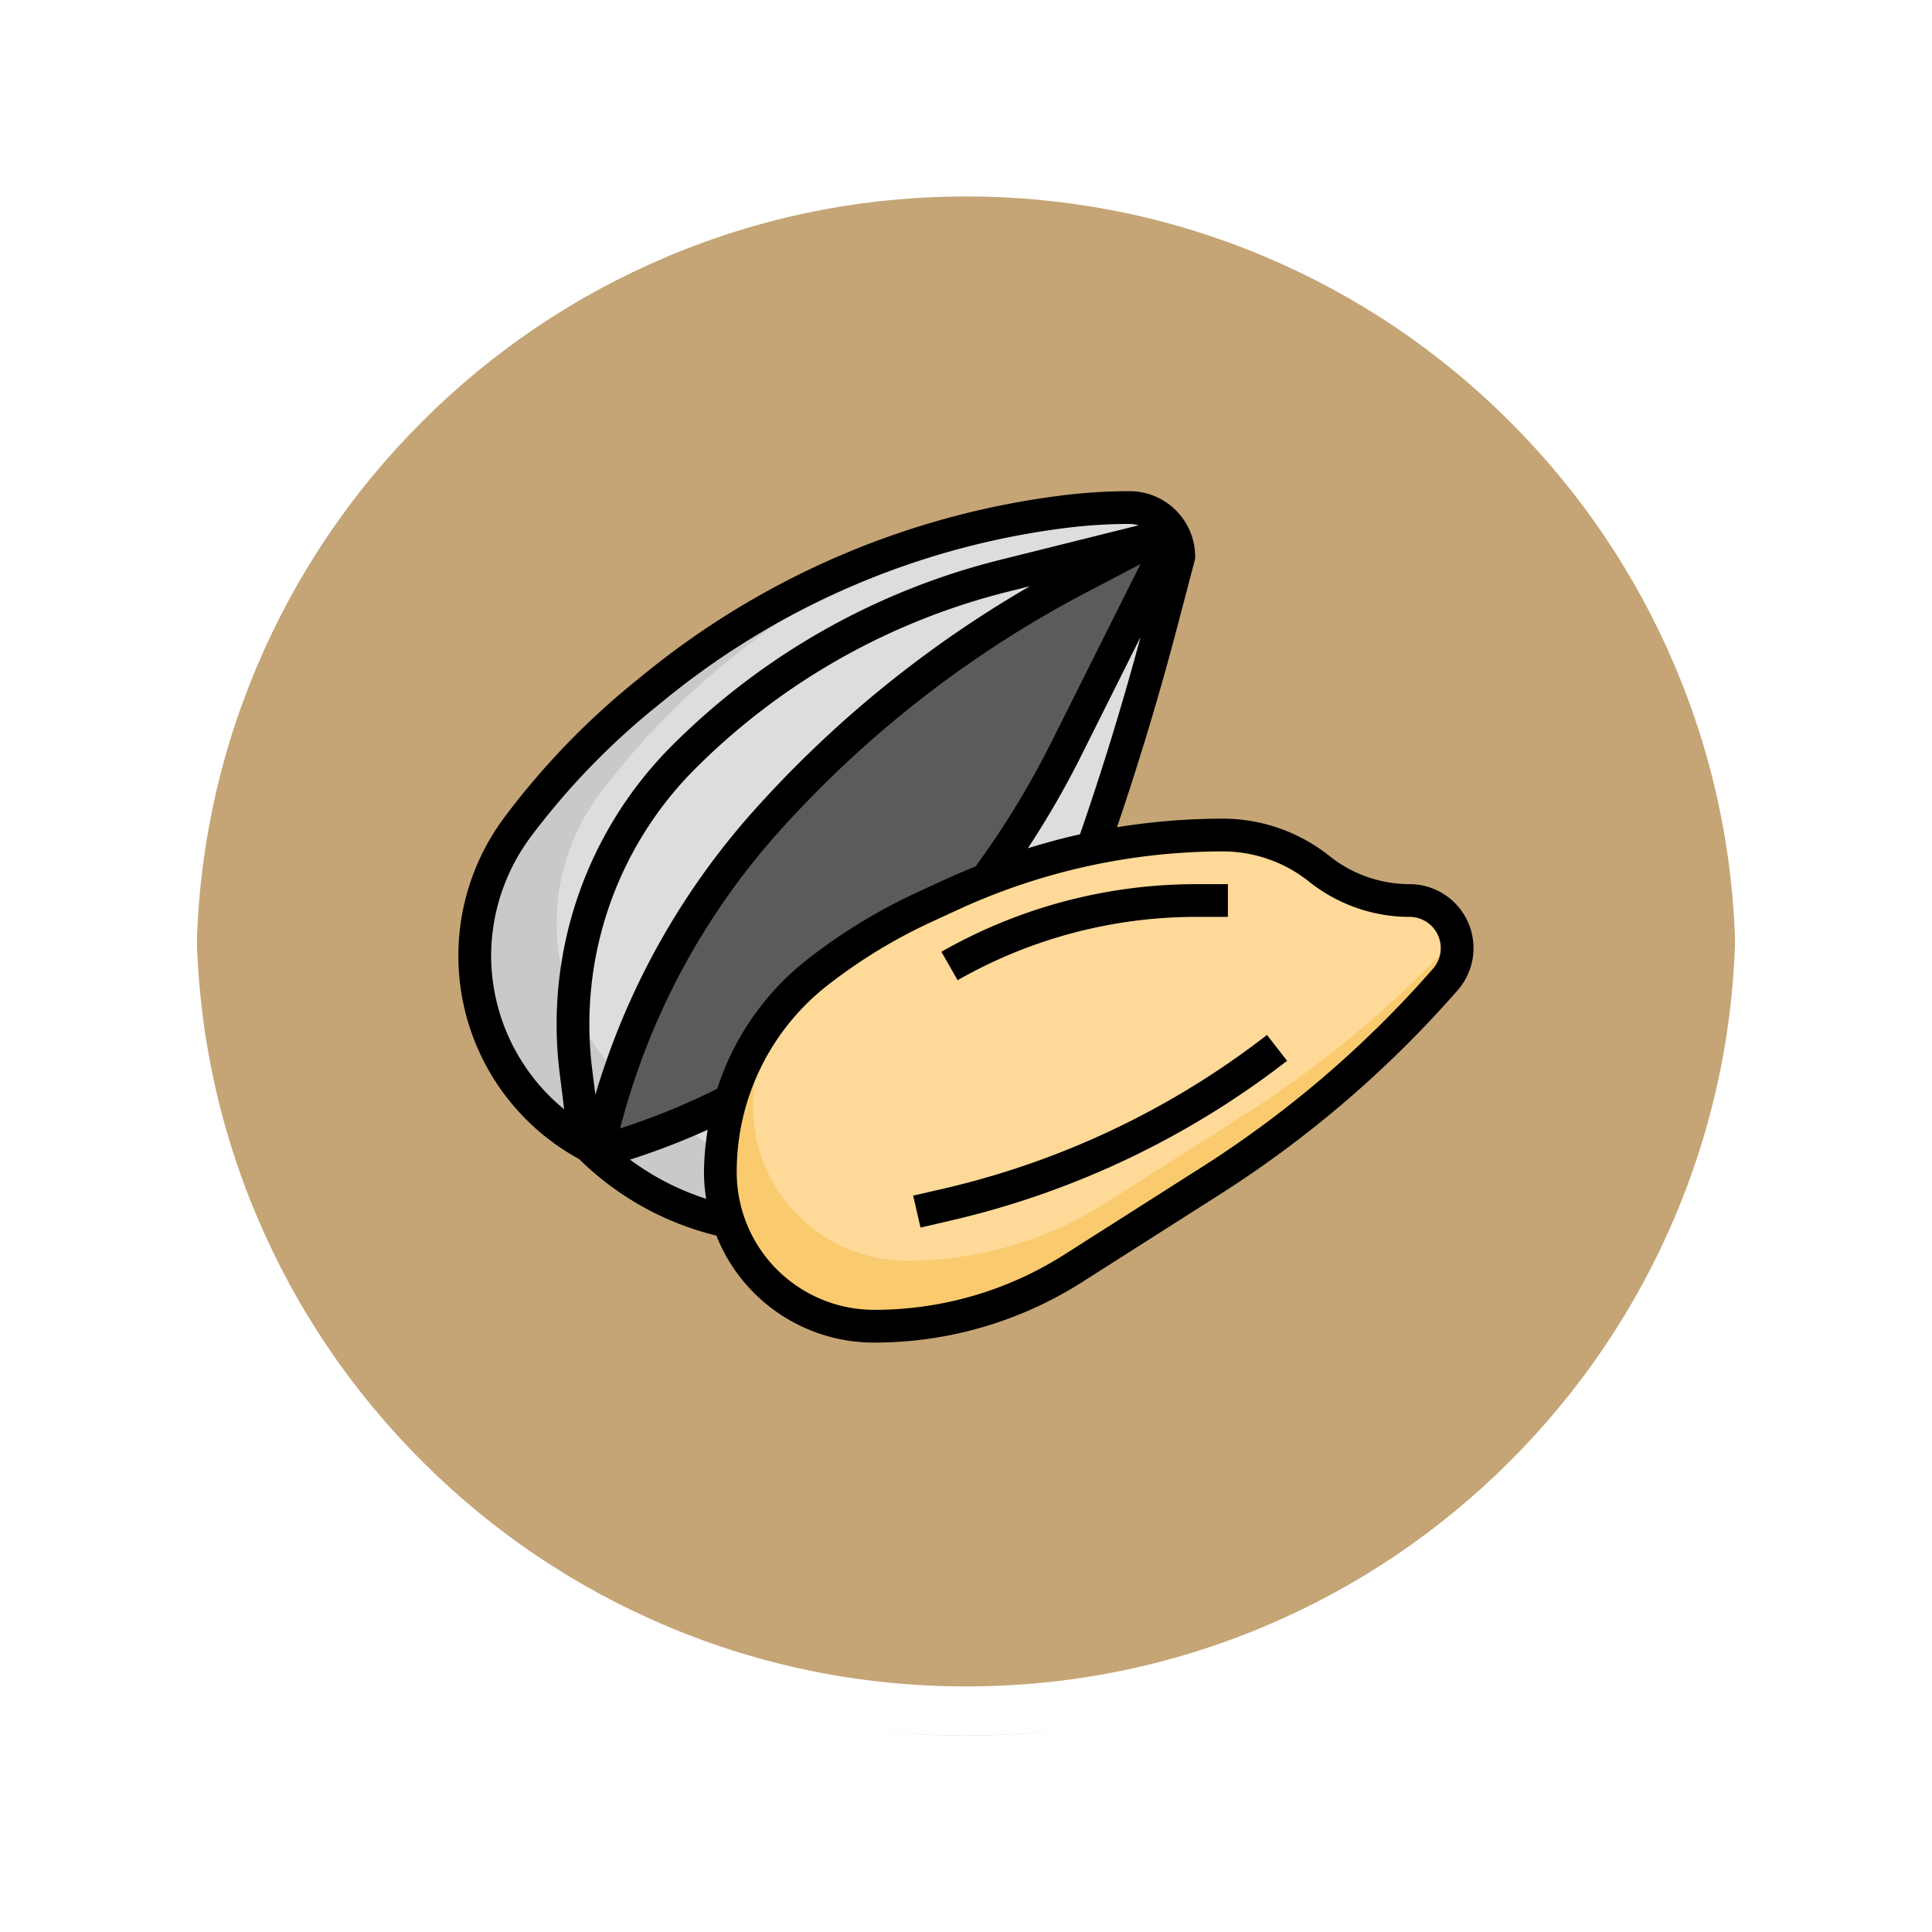 <svg xmlns="http://www.w3.org/2000/svg" xmlns:xlink="http://www.w3.org/1999/xlink" width="117.999" height="118" viewBox="0 0 117.999 118">
  <defs>
    <filter id="Trazado_874925" x="0" y="0" width="117.999" height="118" filterUnits="userSpaceOnUse">
      <feOffset dy="3" input="SourceAlpha"/>
      <feGaussianBlur stdDeviation="3" result="blur"/>
      <feFlood flood-opacity="0.161"/>
      <feComposite operator="in" in2="blur"/>
      <feComposite in="SourceGraphic"/>
    </filter>
  </defs>
  <g id="Grupo_1123526" data-name="Grupo 1123526" transform="translate(-897.076 -4509)">
    <g id="Grupo_1111553" data-name="Grupo 1111553" transform="translate(97.575 1997.843)">
      <g id="Grupo_1111316" data-name="Grupo 1111316" transform="translate(808.5 2517.157)">
        <g id="Grupo_1109835" data-name="Grupo 1109835" transform="translate(0 0)">
          <g id="Grupo_1107913" data-name="Grupo 1107913" transform="translate(0 0)">
            <g transform="matrix(1, 0, 0, 1, -9, -6)" filter="url(#Trazado_874925)">
              <g id="Trazado_874925-2" data-name="Trazado 874925" transform="translate(9 6)" fill="#bb965f" opacity="0.859">
                <path d="M 50 98.5 C 43.452 98.5 37.1 97.218 31.122 94.689 C 25.347 92.246 20.16 88.749 15.705 84.295 C 11.251 79.84 7.753 74.653 5.311 68.878 C 2.782 62.9 1.5 56.548 1.5 50 C 1.5 43.452 2.782 37.1 5.311 31.122 C 7.753 25.347 11.251 20.16 15.705 15.705 C 20.16 11.251 25.347 7.753 31.122 5.311 C 37.1 2.782 43.452 1.5 50 1.5 C 56.548 1.5 62.899 2.782 68.878 5.311 C 74.653 7.753 79.84 11.251 84.294 15.705 C 88.749 20.16 92.246 25.347 94.689 31.122 C 97.217 37.1 98.499 43.452 98.499 50 C 98.499 56.548 97.217 62.9 94.689 68.878 C 92.246 74.653 88.749 79.84 84.294 84.295 C 79.84 88.749 74.653 92.246 68.878 94.689 C 62.899 97.218 56.548 98.5 50 98.5 Z" stroke="none"/>
                <path d="M 50 3 C 43.653 3 37.499 4.242 31.706 6.692 C 26.11 9.059 21.083 12.449 16.766 16.766 C 12.449 21.083 9.059 26.11 6.692 31.706 C 4.242 37.499 3 43.653 3 50 C 3 56.346 4.242 62.501 6.692 68.294 C 9.059 73.89 12.449 78.917 16.766 83.234 C 21.083 87.551 26.11 90.941 31.706 93.308 C 37.499 95.758 43.653 97 50 97 C 56.346 97 62.501 95.758 68.293 93.308 C 73.89 90.941 78.916 87.551 83.234 83.234 C 87.551 78.917 90.94 73.89 93.307 68.294 C 95.757 62.501 96.999 56.346 96.999 50 C 96.999 43.653 95.757 37.499 93.307 31.706 C 90.94 26.11 87.551 21.083 83.234 16.766 C 78.916 12.449 73.89 9.059 68.293 6.692 C 62.501 4.242 56.346 3 50 3 M 50 0 C 77.614 0 99.999 22.386 99.999 50 L 99.999 50 C 99.999 77.614 77.614 100 50 100 C 22.386 100 0 77.614 0 50 L 0 50 C 0 22.386 22.386 0 50 0 Z" stroke="none" fill="#fff"/>
              </g>
            </g>
            <g id="Trazado_874923" data-name="Trazado 874923" transform="translate(0 0)" fill="none">
              <path d="M50,0a50,50,0,0,1,50,50h0A50,50,0,0,1,0,50H0A50,50,0,0,1,50,0Z" stroke="none"/>
              <path d="M 50 3 C 43.653 3 37.499 4.242 31.706 6.692 C 26.11 9.059 21.083 12.449 16.766 16.766 C 12.449 21.083 9.059 26.11 6.692 31.706 C 4.242 37.499 3 43.653 3 50 C 3 56.346 4.242 62.501 6.692 68.294 C 9.059 73.89 12.449 78.917 16.766 83.234 C 21.083 87.551 26.11 90.941 31.706 93.308 C 37.499 95.758 43.653 97 50 97 C 56.346 97 62.501 95.758 68.293 93.308 C 73.89 90.941 78.916 87.551 83.234 83.234 C 87.551 78.917 90.94 73.89 93.307 68.294 C 95.757 62.501 96.999 56.346 96.999 50 C 96.999 43.653 95.757 37.499 93.307 31.706 C 90.94 26.11 87.551 21.083 83.234 16.766 C 78.916 12.449 73.89 9.059 68.293 6.692 C 62.501 4.242 56.346 3 50 3 M 50 0 C 77.614 0 99.999 22.386 99.999 50 L 99.999 50 C 99.999 77.614 77.614 100 50 100 C 22.386 100 0 77.614 0 50 L 0 50 C 0 22.386 22.386 0 50 0 Z" stroke="none" fill="#fff"/>
            </g>
          </g>
        </g>
      </g>
    </g>
    <g id="Layer_31" data-name="Layer 31" transform="translate(924.072 4533)">
      <path id="Trazado_920407" data-name="Trazado 920407" d="M45,10a3,3,0,0,0-3-3,32.12,32.12,0,0,0-3.98.248,49.306,49.306,0,0,0-24.982,10.66l-.674.547A45.6,45.6,0,0,0,4.627,26.5,13.127,13.127,0,0,0,8.618,45.778L9,46a17.073,17.073,0,0,0,12.071,5A13.866,13.866,0,0,0,33.7,42.871,179.6,179.6,0,0,0,43.878,14.265Z" fill="#c9c9c9"/>
      <path id="Trazado_920408" data-name="Trazado 920408" d="M45,10a3,3,0,0,0-3-3,32.12,32.12,0,0,0-3.98.248,49.32,49.32,0,0,0-9.7,2.228,49.3,49.3,0,0,0-10.284,6.432l-.674.547A45.6,45.6,0,0,0,9.627,24.5a13.134,13.134,0,0,0,3.991,19.284L14,44a17.073,17.073,0,0,0,12.071,5,13.791,13.791,0,0,0,2.564-.248,13.839,13.839,0,0,0,5.06-5.881A179.6,179.6,0,0,0,43.878,14.265Z" fill="#ddd"/>
      <path id="Trazado_920409" data-name="Trazado 920409" d="M19.77,26.2A44.293,44.293,0,0,0,9.485,46.388,43.143,43.143,0,0,0,30.428,33.225,54.117,54.117,0,0,0,38.1,21.79L44.67,8.66a2.976,2.976,0,0,0-.165-.3l-5.572,2.918A68.138,68.138,0,0,0,19.77,26.2Z" fill="#5a5b5d"/>
      <path id="Trazado_920410" data-name="Trazado 920410" d="M17,47.6A9.4,9.4,0,0,0,26.405,57a22.644,22.644,0,0,0,12.16-3.541l8.388-5.338a66.45,66.45,0,0,0,14.328-12.3A2.907,2.907,0,0,0,59.092,31a8.814,8.814,0,0,1-5.507-1.932A9.436,9.436,0,0,0,47.689,27,39.565,39.565,0,0,0,31.11,30.641l-1.654.764A33.179,33.179,0,0,0,23,35.337,15.528,15.528,0,0,0,17,47.6Z" fill="#f9cb6e"/>
      <path id="Trazado_920411" data-name="Trazado 920411" d="M48.953,44.121A66.425,66.425,0,0,0,61.936,33.3,2.909,2.909,0,0,0,59.092,31a8.814,8.814,0,0,1-5.507-1.932A9.436,9.436,0,0,0,47.689,27,39.565,39.565,0,0,0,31.11,30.641l-1.654.764A33.179,33.179,0,0,0,23,35.337a15.474,15.474,0,0,0-3.2,3.412A15.5,15.5,0,0,0,19,43.6,9.4,9.4,0,0,0,28.4,53a22.645,22.645,0,0,0,12.16-3.541Z" fill="#ffd997"/>
      <path id="Trazado_920412" data-name="Trazado 920412" d="M29.225,50.975l-.45-1.95,1.891-.436a51.029,51.029,0,0,0,19.72-9.378l1.228,1.578a53.026,53.026,0,0,1-20.5,9.749Z" fill="#ffecd2"/>
      <path id="Trazado_920413" data-name="Trazado 920413" d="M31.5,35.868l-1-1.736A31.409,31.409,0,0,1,46.062,30H48v2H46.062A29.416,29.416,0,0,0,31.5,35.868Z" fill="#ffecd2"/>
      <path id="Trazado_920414" data-name="Trazado 920414" d="M30.666,48.589l-1.891.436.45,1.95,1.89-.437a53.026,53.026,0,0,0,20.5-9.749l-1.228-1.578a51.029,51.029,0,0,1-19.721,9.378Z"/>
      <path id="Trazado_920415" data-name="Trazado 920415" d="M46.062,32H48V30H46.062A31.409,31.409,0,0,0,30.5,34.132l.992,1.736A29.416,29.416,0,0,1,46.062,32Z"/>
      <path id="Trazado_920416" data-name="Trazado 920416" d="M59.093,30a7.848,7.848,0,0,1-4.883-1.712A10.47,10.47,0,0,0,47.689,26a40.419,40.419,0,0,0-6.463.526c1.34-3.954,2.56-7.982,3.619-12.006l1.122-4.265A1,1,0,0,0,46,10a4.006,4.006,0,0,0-4-4,33.152,33.152,0,0,0-4.1.255,50.265,50.265,0,0,0-25.5,10.876l-.674.548a46.71,46.71,0,0,0-7.9,8.219A14.133,14.133,0,0,0,8.121,46.649l.268.154a18.013,18.013,0,0,0,8.369,4.663A10.345,10.345,0,0,0,26.405,58a23.61,23.61,0,0,0,12.7-3.7l8.389-5.339A67.322,67.322,0,0,0,62.033,36.48,3.907,3.907,0,0,0,59.093,30Zm-23.31-2.193A55.008,55.008,0,0,0,39,22.237L42.667,14.9c-1.088,4.048-2.328,8.094-3.7,12.054C37.894,27.193,36.834,27.486,35.783,27.807ZM16.817,42.494a42.023,42.023,0,0,1-5.938,2.426,43.361,43.361,0,0,1,9.637-18.055A66.925,66.925,0,0,1,39.4,12.159l3.26-1.707L37.21,21.343a53.161,53.161,0,0,1-4.624,7.579q-.959.382-1.9.811l-1.654.763a34.3,34.3,0,0,0-6.656,4.052,16.422,16.422,0,0,0-5.564,7.946ZM9.171,41.3a22.077,22.077,0,0,1,6.3-18.356,41.07,41.07,0,0,1,19.076-10.8l1.36-.341A68.883,68.883,0,0,0,19.027,25.53,45.37,45.37,0,0,0,9.366,42.868ZM3,34.378A12.212,12.212,0,0,1,5.427,27.1a44.7,44.7,0,0,1,7.567-7.867l.674-.547A48.251,48.251,0,0,1,38.141,8.24,31.33,31.33,0,0,1,42,8a1.98,1.98,0,0,1,.542.084L34.062,10.2A43.065,43.065,0,0,0,14.055,21.531,24.069,24.069,0,0,0,7.187,41.55l.274,2.2A12.15,12.15,0,0,1,3,34.378Zm8.483,12.448A44.1,44.1,0,0,0,16.227,45,16.7,16.7,0,0,0,16,47.6a10.278,10.278,0,0,0,.134,1.618,16.019,16.019,0,0,1-4.651-2.392ZM60.527,35.164A65.334,65.334,0,0,1,46.416,47.276l-8.39,5.339A21.6,21.6,0,0,1,26.4,56,8.4,8.4,0,0,1,18,47.6a14.439,14.439,0,0,1,5.609-11.469,32.274,32.274,0,0,1,6.266-3.814l1.654-.762A38.832,38.832,0,0,1,47.689,28a8.458,8.458,0,0,1,5.272,1.85A9.858,9.858,0,0,0,59.093,32a1.907,1.907,0,0,1,1.434,3.164Z"/>
    </g>
  </g>
</svg>
